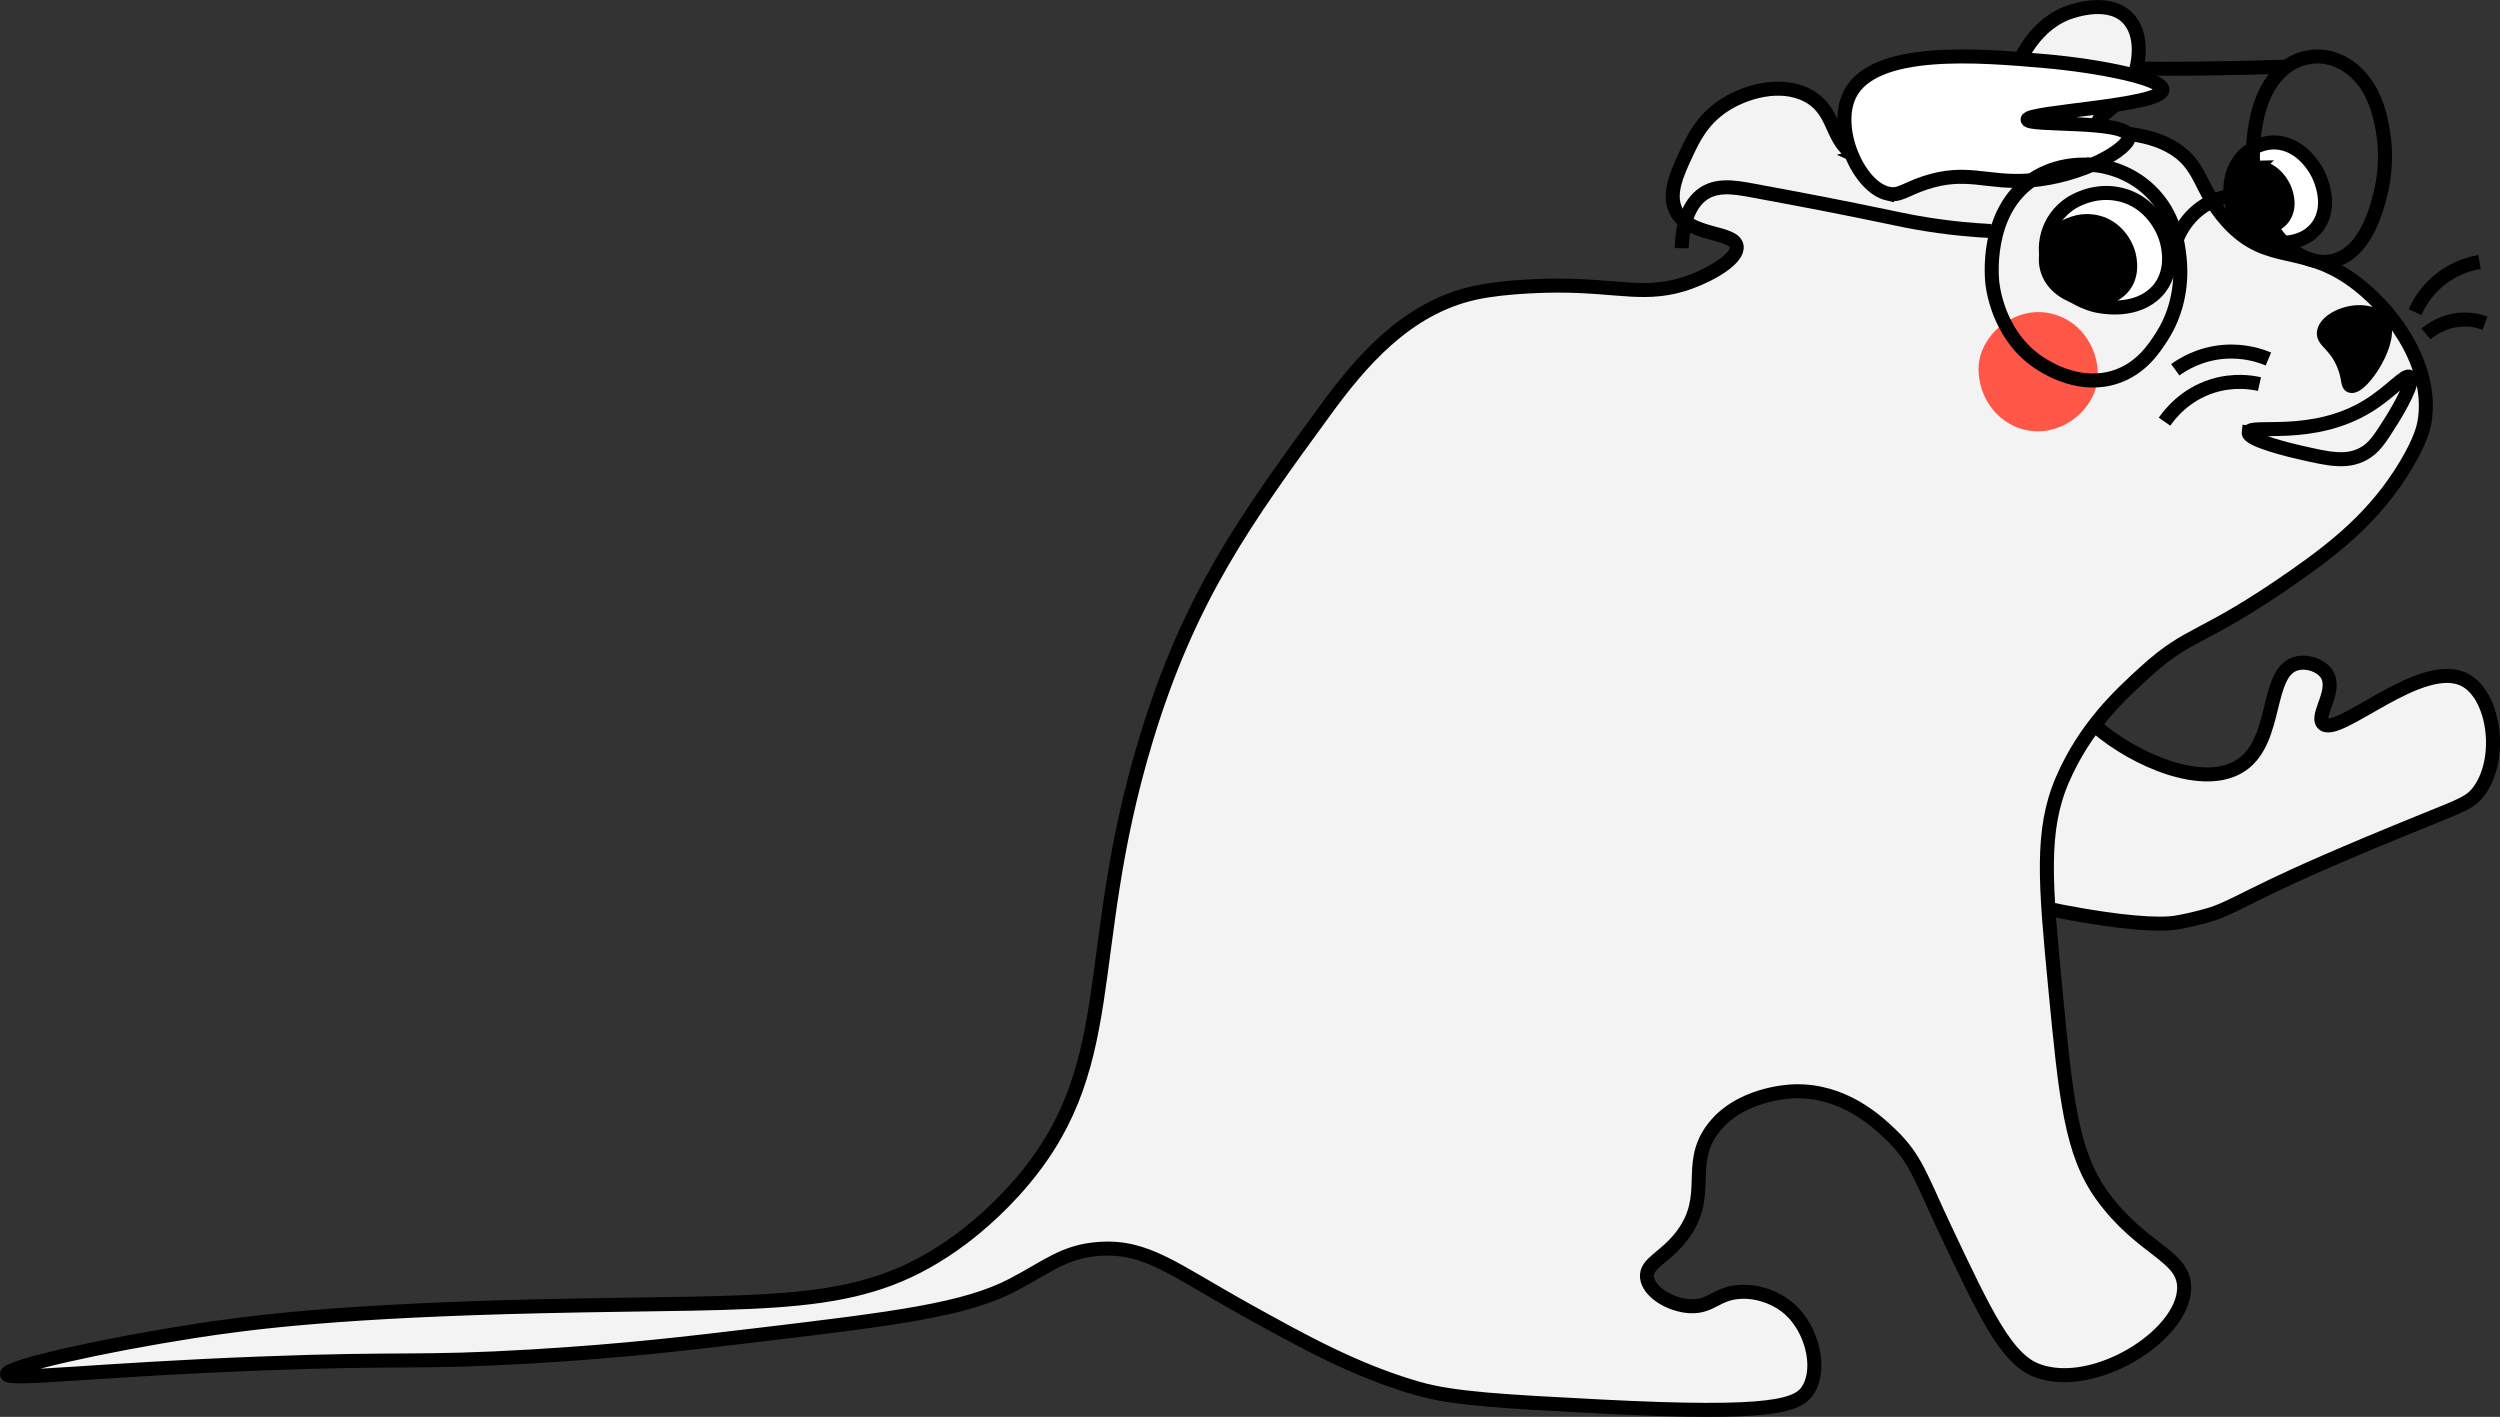 <?xml version="1.0" encoding="UTF-8"?><svg xmlns="http://www.w3.org/2000/svg" viewBox="0 0 712.99 404.09"><rect x="0" y="0" width="712.99" height="404.09" fill="#333333" stroke="none"/><defs><style>.d{fill:none;}.d,.e,.f,.g{stroke:#000;stroke-miterlimit:10;stroke-width:4px;}.e{fill:#f3f3f3;}.h{fill:#ff5747;}.f{fill:#fff;}</style></defs><g id="a"><path class="e" d="M579.34,163.71c0,4.61,.47,28.07,18.67,43.69,10.98,9.42,30.83,18.04,41.35,10.72,10.47-7.28,6.61-26.8,15.78-28.94,2.94-.69,6.67,.55,8.32,2.89,3.27,4.67-3.09,11.85-.99,14.25,3.95,4.5,28.06-18.95,40.52-12.39,8.42,4.44,10.88,22.23,4.08,31.6-2.35,3.24-4.78,4.05-14.84,8.12-25.26,10.23-37.61,15.88-43.74,18.81-9.13,4.37-12.86,6.57-17.38,8.14,0,0-4.89,1.56-10.29,2.48-10.76,1.84-44.62-3.77-88.66-17.55"/></g><g id="b"><path class="e" d="M530,44.69c-8.27-3.75-5.87-12.75-14.3-17.36-7.76-4.24-18.24-1.23-24.51,3.06-5.91,4.05-8.44,9.49-10.21,13.28-2.59,5.55-5.38,11.53-3.06,16.34,3.62,7.53,16.68,5.82,17.36,10.21,.53,3.42-6.84,7.87-13.28,10.21-12.19,4.45-20.01,1-37.79,1.02-1.56,0-14.37,.06-23.49,2.04-19.78,4.3-32.9,20.01-42.89,33.7-22.4,30.69-38.72,53.06-51.06,93.96-18.84,62.41-6.05,93.94-37.79,128.68-7.64,8.37-14.74,13.49-17.36,15.32-26.89,18.73-50.52,15.87-116.43,17.36-57.66,1.31-83.04,4.49-100.09,7.15-25.86,4.04-53.4,10.16-53.11,12.26,.27,1.96,24.65-1.23,72.51-3.06,41.01-1.58,44.34-.05,77.62-2.04,25.97-1.55,43.56-3.65,64.34-6.13,39.04-4.66,58.85-7.13,72.51-14.3,9.78-5.13,14.55-9.52,24.51-10.21,13.44-.94,21.22,5.89,41.87,17.36,16.26,9.03,31.26,17.36,49.02,22.47,10.08,2.9,24.22,3.67,52.09,5.11,49.87,2.56,56.72-.24,59.46-5.16,3.5-6.3,.7-16.89-5.33-22.42-3.65-3.35-9.09-5.39-14.3-5.11-6.79,.37-8.2,4.39-14.3,4.09-5.55-.28-11.77-3.99-12.26-8.17-.49-4.23,5.3-5.57,10.21-12.26,8.15-11.1,1.16-19.6,8.17-29.62,7.35-10.5,22.05-11.19,23.49-11.23,14.11-.46,23.68,8.55,27.57,12.26,7.25,6.9,8.7,12.55,15.32,26.55,11.84,25.05,17.76,37.58,26.55,40.85,16.09,5.99,41.63-9.96,41.87-23.49,.17-9.46-12.15-10.78-23.49-26.55-8.76-12.2-10.27-27.88-13.28-59.23-2.84-29.63-4.19-44.77,2.04-59.23,6.54-15.17,16.65-24.4,23.49-30.64,13.31-12.14,16.01-8.74,42.89-27.57,11.45-8.02,22.95-17.04,31.66-31.66,4.28-7.19,5.01-10.9,5.21-12.04,2.62-14.85-7.6-30.31-18.49-39.03-15.91-12.73-25.82-5.11-37.79-18.38-8.16-9.06-6.91-16.33-16.34-21.45-9.46-5.13-19.6-2.62-20.43-6.13-.65-2.76,5.64-4.19,9.19-11.23,2.81-5.57,3.93-14.71-1.02-19.4-5.86-5.56-16.51-1.37-17.36-1.02-10.07,4.11-14.15,15.21-15.32,18.38-2.63,7.15-.78,8.87-3.66,12.68-1.06,1.4-3.71,4.33-19.83,7.75-11.32,2.4-16.98,3.6-20.43,2.04Z"/><path class="f" d="M603.38,55.23c8.42,1.28,13.13,8.24,14.55,13.46,.35,1.3,2.74,10.09-4.04,15.59-6.08,4.92-14.58,3.19-16.17,2.83-.72-.16-9.48-2.29-12.93-9.92-2.98-6.59-.88-14.79,5.66-19.13,.72-.48,6.02-3.89,12.93-2.83Z"/><path class="f" d="M648.31,40.63c6.42-.12,11.1,5.24,13.06,9.58,.48,1.08,3.78,8.39-.26,14.17-3.62,5.18-10.17,4.93-11.4,4.85-.56-.04-7.38-.6-11.25-6.73-3.34-5.3-3.22-12.75,.83-17.5,.45-.53,3.75-4.27,9.03-4.37Z"/><path class="g" d="M670.43,110.05c-1.05-.32-.39-2.18-2.04-6.13-2.46-5.89-5.96-6.59-5.62-9.19,.49-3.68,8.15-7.14,13.79-5.11,1,.36,1.96,.71,2.69,1.65,3.98,5.15-5.77,19.7-8.82,18.78Z"/><path class="d" d="M641.32,123.33c.31-2.63,18.22,2.3,34.21-7.66,6.42-3.99,10.53-9.14,11.74-8.17,1.42,1.13-3.04,8.97-5.11,12.26-3.35,5.34-5.03,8.02-8.17,9.7-4.87,2.61-9.97,1.43-18.38-.51-1.45-.33-14.57-3.37-14.3-5.62Z"/><path class="d" d="M646.94,102.39c-2.29-.96-6.89-2.52-12.77-2.04-6.92,.56-11.75,3.63-13.79,5.11"/><path class="d" d="M644.39,109.54c-2.42-.54-7.43-1.29-13.28,.51-8.1,2.5-12.46,8.29-13.79,10.21"/><path class="d" d="M688.76,89.02c.89-2.02,3.05-6.23,7.66-9.7,4.28-3.23,8.56-4.24,10.72-4.6"/><path class="d" d="M691.88,95.24c1.31-1.09,4.93-3.82,10.21-4.09,2.85-.14,5.17,.48,6.64,1.02"/><path class="g" d="M597.09,63.19c5.76,.88,8.99,5.64,9.96,9.21,.24,.89,1.88,6.91-2.77,10.67-4.16,3.37-9.98,2.19-11.06,1.94-.49-.11-6.49-1.57-8.85-6.79-2.04-4.51-.6-10.12,3.87-13.09,.5-.33,4.12-2.66,8.85-1.94Z"/><path class="g" d="M643.59,47.82c3.83-.07,6.62,3.13,7.79,5.71,.29,.64,2.25,5-.15,8.45-2.16,3.09-6.07,2.94-6.8,2.89-.33-.02-4.4-.36-6.71-4.02-1.99-3.16-1.92-7.6,.5-10.43,.27-.31,2.24-2.55,5.38-2.61Z"/><path class="h" d="M581.28,123.01c8.89,0,17.41-7.82,17-17s-7.47-17-17-17c-8.89,0-17.41,7.82-17,17s7.47,17,17,17h0Z"/><path class="f" d="M538.43,55.23c-8.37-1.92-15.68-18.58-10.89-28.26,6.83-13.81,37.19-11.16,55.83-9.53,15,1.31,33.5,4.95,33.36,8.17-.19,4.62-38.58,6.24-38.47,8.51,.1,1.94,28.03,.03,28.86,4.68,.61,3.44-13.35,11.6-28.52,12.68-12.03,.85-17.78-3.26-29.62,.68-5.69,1.89-7.28,3.81-10.55,3.06Z"/></g><g id="c"><path class="d" d="M597.41,47.1c-2.27-.25-10.27-.85-17.64,4.04-13.96,9.27-11.65,28.96-11.53,29.85,.37,2.81,2.49,15.93,14.25,23.07,2.03,1.23,11.06,6.76,21.03,3.39,7.24-2.44,10.93-8.2,13.05-11.51,5.88-9.18,5.45-18.65,5.04-22.39-.42-3.84-1.35-12.38-8.44-19.17-6.18-5.92-13.42-7.03-15.76-7.29Z"/><path class="d" d="M663.11,16.26c-1.59-.24-7.2-.81-12.36,3.85-9.78,8.82-8.17,27.56-8.08,28.41,.26,2.67,1.74,15.16,9.99,21.96,1.39,1.15,7.71,6.36,14.74,3.23,7.62-3.39,10.37-14.03,11.41-18.08,.7-2.72,2.32-10.12,.66-19.01-.59-3.16-1.67-8.63-5.31-13.42-4.12-5.42-8.96-6.62-11.04-6.93Z"/><path class="d" d="M644.49,56.54c-1.57-.47-7.07-1.89-13.16,.7-7.5,3.2-10.15,10.04-10.6,11.24"/><path class="d" d="M608.26,19.56c6.07,.06,12.31,.06,18.72,0,8.52-.08,16.73-.27,24.64-.54"/><path class="d" d="M479.62,70.79c.08-3.77,.74-10.37,4.7-14.31,4.19-4.17,9.9-3.2,15.69-2.12,16.43,3.06,24.65,4.6,41.51,8.14,6.07,1.28,15.12,2.83,26.34,3.39"/></g></svg>